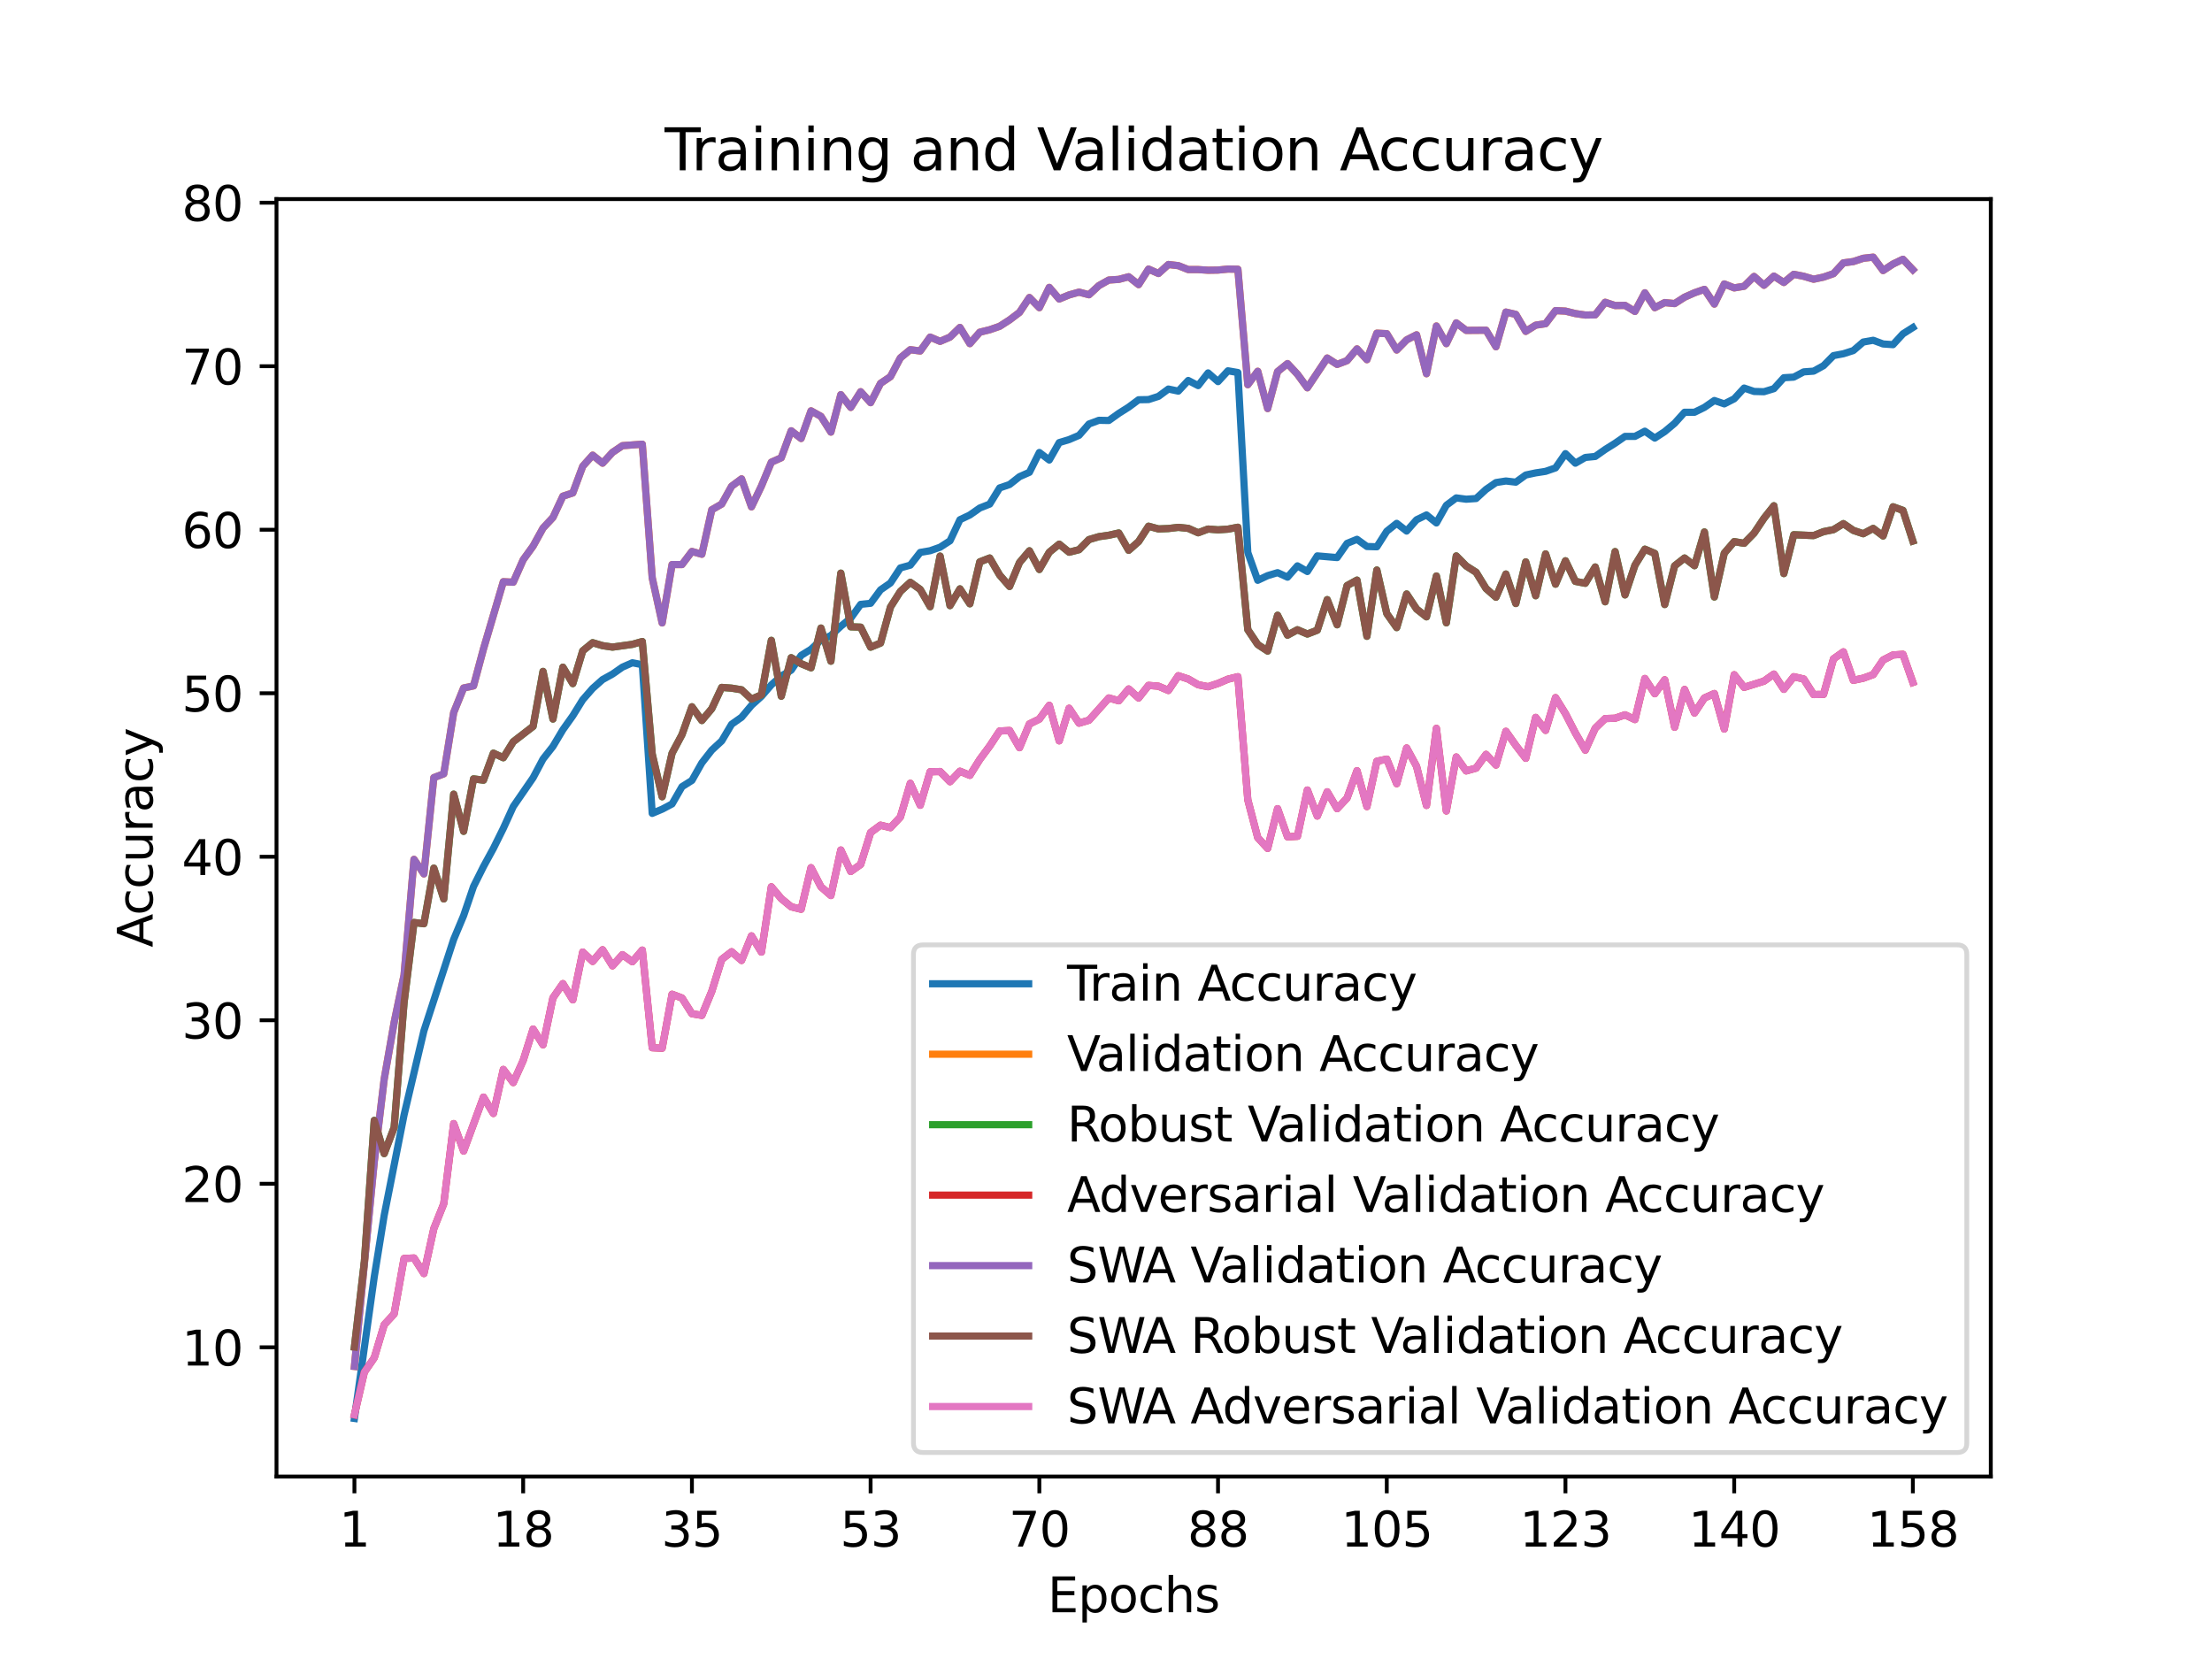 <?xml version="1.0" encoding="utf-8" standalone="no"?>
<!DOCTYPE svg PUBLIC "-//W3C//DTD SVG 1.1//EN"
  "http://www.w3.org/Graphics/SVG/1.1/DTD/svg11.dtd">
<svg xmlns:xlink="http://www.w3.org/1999/xlink" width="460.8pt" height="345.6pt" viewBox="0 0 460.8 345.6" xmlns="http://www.w3.org/2000/svg" version="1.1">
 <defs>
  <style type="text/css">*{stroke-linejoin: round; stroke-linecap: butt}</style>
 </defs>
 <g id="figure_1">
  <g id="patch_1">
   <path d="M 0 345.6 
L 460.8 345.6 
L 460.8 0 
L 0 0 
z
" style="fill: #ffffff"/>
  </g>
  <g id="axes_1">
   <g id="patch_2">
    <path d="M 57.6 307.584 
L 414.72 307.584 
L 414.72 41.472 
L 57.6 41.472 
z
" style="fill: #ffffff"/>
   </g>
   <g id="matplotlib.axis_1">
    <g id="xtick_1">
     <g id="line2d_1">
      <defs>
       <path id="m9741342326" d="M 0 0 
L 0 3.5 
" style="stroke: #000000; stroke-width: 0.8"/>
      </defs>
      <g>
       <use xlink:href="#m9741342326" x="73.833" y="307.584" style="stroke: #000000; stroke-width: 0.8"/>
      </g>
     </g>
     <g id="text_1">
      <!-- 1 -->
      <g transform="translate(70.651 322.182) scale(0.1 -0.1)">
       <defs>
        <path id="DejaVuSans-31" d="M 794 531 
L 1825 531 
L 1825 4091 
L 703 3866 
L 703 4441 
L 1819 4666 
L 2450 4666 
L 2450 531 
L 3481 531 
L 3481 0 
L 794 0 
L 794 531 
z
" transform="scale(0.016)"/>
       </defs>
       <use xlink:href="#DejaVuSans-31"/>
      </g>
     </g>
    </g>
    <g id="xtick_2">
     <g id="line2d_2">
      <g>
       <use xlink:href="#m9741342326" x="108.986" y="307.584" style="stroke: #000000; stroke-width: 0.8"/>
      </g>
     </g>
     <g id="text_2">
      <!-- 18 -->
      <g transform="translate(102.624 322.182) scale(0.1 -0.1)">
       <defs>
        <path id="DejaVuSans-38" d="M 2034 2216 
Q 1584 2216 1326 1975 
Q 1069 1734 1069 1313 
Q 1069 891 1326 650 
Q 1584 409 2034 409 
Q 2484 409 2743 651 
Q 3003 894 3003 1313 
Q 3003 1734 2745 1975 
Q 2488 2216 2034 2216 
z
M 1403 2484 
Q 997 2584 770 2862 
Q 544 3141 544 3541 
Q 544 4100 942 4425 
Q 1341 4750 2034 4750 
Q 2731 4750 3128 4425 
Q 3525 4100 3525 3541 
Q 3525 3141 3298 2862 
Q 3072 2584 2669 2484 
Q 3125 2378 3379 2068 
Q 3634 1759 3634 1313 
Q 3634 634 3220 271 
Q 2806 -91 2034 -91 
Q 1263 -91 848 271 
Q 434 634 434 1313 
Q 434 1759 690 2068 
Q 947 2378 1403 2484 
z
M 1172 3481 
Q 1172 3119 1398 2916 
Q 1625 2713 2034 2713 
Q 2441 2713 2670 2916 
Q 2900 3119 2900 3481 
Q 2900 3844 2670 4047 
Q 2441 4250 2034 4250 
Q 1625 4250 1398 4047 
Q 1172 3844 1172 3481 
z
" transform="scale(0.016)"/>
       </defs>
       <use xlink:href="#DejaVuSans-31"/>
       <use xlink:href="#DejaVuSans-38" x="63.623"/>
      </g>
     </g>
    </g>
    <g id="xtick_3">
     <g id="line2d_3">
      <g>
       <use xlink:href="#m9741342326" x="144.14" y="307.584" style="stroke: #000000; stroke-width: 0.8"/>
      </g>
     </g>
     <g id="text_3">
      <!-- 35 -->
      <g transform="translate(137.778 322.182) scale(0.1 -0.1)">
       <defs>
        <path id="DejaVuSans-33" d="M 2597 2516 
Q 3050 2419 3304 2112 
Q 3559 1806 3559 1356 
Q 3559 666 3084 287 
Q 2609 -91 1734 -91 
Q 1441 -91 1130 -33 
Q 819 25 488 141 
L 488 750 
Q 750 597 1062 519 
Q 1375 441 1716 441 
Q 2309 441 2620 675 
Q 2931 909 2931 1356 
Q 2931 1769 2642 2001 
Q 2353 2234 1838 2234 
L 1294 2234 
L 1294 2753 
L 1863 2753 
Q 2328 2753 2575 2939 
Q 2822 3125 2822 3475 
Q 2822 3834 2567 4026 
Q 2313 4219 1838 4219 
Q 1578 4219 1281 4162 
Q 984 4106 628 3988 
L 628 4550 
Q 988 4650 1302 4700 
Q 1616 4750 1894 4750 
Q 2613 4750 3031 4423 
Q 3450 4097 3450 3541 
Q 3450 3153 3228 2886 
Q 3006 2619 2597 2516 
z
" transform="scale(0.016)"/>
        <path id="DejaVuSans-35" d="M 691 4666 
L 3169 4666 
L 3169 4134 
L 1269 4134 
L 1269 2991 
Q 1406 3038 1543 3061 
Q 1681 3084 1819 3084 
Q 2600 3084 3056 2656 
Q 3513 2228 3513 1497 
Q 3513 744 3044 326 
Q 2575 -91 1722 -91 
Q 1428 -91 1123 -41 
Q 819 9 494 109 
L 494 744 
Q 775 591 1075 516 
Q 1375 441 1709 441 
Q 2250 441 2565 725 
Q 2881 1009 2881 1497 
Q 2881 1984 2565 2268 
Q 2250 2553 1709 2553 
Q 1456 2553 1204 2497 
Q 953 2441 691 2322 
L 691 4666 
z
" transform="scale(0.016)"/>
       </defs>
       <use xlink:href="#DejaVuSans-33"/>
       <use xlink:href="#DejaVuSans-35" x="63.623"/>
      </g>
     </g>
    </g>
    <g id="xtick_4">
     <g id="line2d_4">
      <g>
       <use xlink:href="#m9741342326" x="181.362" y="307.584" style="stroke: #000000; stroke-width: 0.8"/>
      </g>
     </g>
     <g id="text_4">
      <!-- 53 -->
      <g transform="translate(174.999 322.182) scale(0.1 -0.1)">
       <use xlink:href="#DejaVuSans-35"/>
       <use xlink:href="#DejaVuSans-33" x="63.623"/>
      </g>
     </g>
    </g>
    <g id="xtick_5">
     <g id="line2d_5">
      <g>
       <use xlink:href="#m9741342326" x="216.515" y="307.584" style="stroke: #000000; stroke-width: 0.8"/>
      </g>
     </g>
     <g id="text_5">
      <!-- 70 -->
      <g transform="translate(210.153 322.182) scale(0.1 -0.1)">
       <defs>
        <path id="DejaVuSans-37" d="M 525 4666 
L 3525 4666 
L 3525 4397 
L 1831 0 
L 1172 0 
L 2766 4134 
L 525 4134 
L 525 4666 
z
" transform="scale(0.016)"/>
        <path id="DejaVuSans-30" d="M 2034 4250 
Q 1547 4250 1301 3770 
Q 1056 3291 1056 2328 
Q 1056 1369 1301 889 
Q 1547 409 2034 409 
Q 2525 409 2770 889 
Q 3016 1369 3016 2328 
Q 3016 3291 2770 3770 
Q 2525 4250 2034 4250 
z
M 2034 4750 
Q 2819 4750 3233 4129 
Q 3647 3509 3647 2328 
Q 3647 1150 3233 529 
Q 2819 -91 2034 -91 
Q 1250 -91 836 529 
Q 422 1150 422 2328 
Q 422 3509 836 4129 
Q 1250 4750 2034 4750 
z
" transform="scale(0.016)"/>
       </defs>
       <use xlink:href="#DejaVuSans-37"/>
       <use xlink:href="#DejaVuSans-30" x="63.623"/>
      </g>
     </g>
    </g>
    <g id="xtick_6">
     <g id="line2d_6">
      <g>
       <use xlink:href="#m9741342326" x="253.737" y="307.584" style="stroke: #000000; stroke-width: 0.8"/>
      </g>
     </g>
     <g id="text_6">
      <!-- 88 -->
      <g transform="translate(247.374 322.182) scale(0.1 -0.1)">
       <use xlink:href="#DejaVuSans-38"/>
       <use xlink:href="#DejaVuSans-38" x="63.623"/>
      </g>
     </g>
    </g>
    <g id="xtick_7">
     <g id="line2d_7">
      <g>
       <use xlink:href="#m9741342326" x="288.891" y="307.584" style="stroke: #000000; stroke-width: 0.8"/>
      </g>
     </g>
     <g id="text_7">
      <!-- 105 -->
      <g transform="translate(279.347 322.182) scale(0.1 -0.1)">
       <use xlink:href="#DejaVuSans-31"/>
       <use xlink:href="#DejaVuSans-30" x="63.623"/>
       <use xlink:href="#DejaVuSans-35" x="127.246"/>
      </g>
     </g>
    </g>
    <g id="xtick_8">
     <g id="line2d_8">
      <g>
       <use xlink:href="#m9741342326" x="326.112" y="307.584" style="stroke: #000000; stroke-width: 0.8"/>
      </g>
     </g>
     <g id="text_8">
      <!-- 123 -->
      <g transform="translate(316.568 322.182) scale(0.1 -0.1)">
       <defs>
        <path id="DejaVuSans-32" d="M 1228 531 
L 3431 531 
L 3431 0 
L 469 0 
L 469 531 
Q 828 903 1448 1529 
Q 2069 2156 2228 2338 
Q 2531 2678 2651 2914 
Q 2772 3150 2772 3378 
Q 2772 3750 2511 3984 
Q 2250 4219 1831 4219 
Q 1534 4219 1204 4116 
Q 875 4013 500 3803 
L 500 4441 
Q 881 4594 1212 4672 
Q 1544 4750 1819 4750 
Q 2544 4750 2975 4387 
Q 3406 4025 3406 3419 
Q 3406 3131 3298 2873 
Q 3191 2616 2906 2266 
Q 2828 2175 2409 1742 
Q 1991 1309 1228 531 
z
" transform="scale(0.016)"/>
       </defs>
       <use xlink:href="#DejaVuSans-31"/>
       <use xlink:href="#DejaVuSans-32" x="63.623"/>
       <use xlink:href="#DejaVuSans-33" x="127.246"/>
      </g>
     </g>
    </g>
    <g id="xtick_9">
     <g id="line2d_9">
      <g>
       <use xlink:href="#m9741342326" x="361.266" y="307.584" style="stroke: #000000; stroke-width: 0.8"/>
      </g>
     </g>
     <g id="text_9">
      <!-- 140 -->
      <g transform="translate(351.722 322.182) scale(0.1 -0.1)">
       <defs>
        <path id="DejaVuSans-34" d="M 2419 4116 
L 825 1625 
L 2419 1625 
L 2419 4116 
z
M 2253 4666 
L 3047 4666 
L 3047 1625 
L 3713 1625 
L 3713 1100 
L 3047 1100 
L 3047 0 
L 2419 0 
L 2419 1100 
L 313 1100 
L 313 1709 
L 2253 4666 
z
" transform="scale(0.016)"/>
       </defs>
       <use xlink:href="#DejaVuSans-31"/>
       <use xlink:href="#DejaVuSans-34" x="63.623"/>
       <use xlink:href="#DejaVuSans-30" x="127.246"/>
      </g>
     </g>
    </g>
    <g id="xtick_10">
     <g id="line2d_10">
      <g>
       <use xlink:href="#m9741342326" x="398.487" y="307.584" style="stroke: #000000; stroke-width: 0.8"/>
      </g>
     </g>
     <g id="text_10">
      <!-- 158 -->
      <g transform="translate(388.944 322.182) scale(0.1 -0.1)">
       <use xlink:href="#DejaVuSans-31"/>
       <use xlink:href="#DejaVuSans-35" x="63.623"/>
       <use xlink:href="#DejaVuSans-38" x="127.246"/>
      </g>
     </g>
    </g>
    <g id="text_11">
     <!-- Epochs -->
     <g transform="translate(218.244 335.861) scale(0.1 -0.1)">
      <defs>
       <path id="DejaVuSans-45" d="M 628 4666 
L 3578 4666 
L 3578 4134 
L 1259 4134 
L 1259 2753 
L 3481 2753 
L 3481 2222 
L 1259 2222 
L 1259 531 
L 3634 531 
L 3634 0 
L 628 0 
L 628 4666 
z
" transform="scale(0.016)"/>
       <path id="DejaVuSans-70" d="M 1159 525 
L 1159 -1331 
L 581 -1331 
L 581 3500 
L 1159 3500 
L 1159 2969 
Q 1341 3281 1617 3432 
Q 1894 3584 2278 3584 
Q 2916 3584 3314 3078 
Q 3713 2572 3713 1747 
Q 3713 922 3314 415 
Q 2916 -91 2278 -91 
Q 1894 -91 1617 61 
Q 1341 213 1159 525 
z
M 3116 1747 
Q 3116 2381 2855 2742 
Q 2594 3103 2138 3103 
Q 1681 3103 1420 2742 
Q 1159 2381 1159 1747 
Q 1159 1113 1420 752 
Q 1681 391 2138 391 
Q 2594 391 2855 752 
Q 3116 1113 3116 1747 
z
" transform="scale(0.016)"/>
       <path id="DejaVuSans-6f" d="M 1959 3097 
Q 1497 3097 1228 2736 
Q 959 2375 959 1747 
Q 959 1119 1226 758 
Q 1494 397 1959 397 
Q 2419 397 2687 759 
Q 2956 1122 2956 1747 
Q 2956 2369 2687 2733 
Q 2419 3097 1959 3097 
z
M 1959 3584 
Q 2709 3584 3137 3096 
Q 3566 2609 3566 1747 
Q 3566 888 3137 398 
Q 2709 -91 1959 -91 
Q 1206 -91 779 398 
Q 353 888 353 1747 
Q 353 2609 779 3096 
Q 1206 3584 1959 3584 
z
" transform="scale(0.016)"/>
       <path id="DejaVuSans-63" d="M 3122 3366 
L 3122 2828 
Q 2878 2963 2633 3030 
Q 2388 3097 2138 3097 
Q 1578 3097 1268 2742 
Q 959 2388 959 1747 
Q 959 1106 1268 751 
Q 1578 397 2138 397 
Q 2388 397 2633 464 
Q 2878 531 3122 666 
L 3122 134 
Q 2881 22 2623 -34 
Q 2366 -91 2075 -91 
Q 1284 -91 818 406 
Q 353 903 353 1747 
Q 353 2603 823 3093 
Q 1294 3584 2113 3584 
Q 2378 3584 2631 3529 
Q 2884 3475 3122 3366 
z
" transform="scale(0.016)"/>
       <path id="DejaVuSans-68" d="M 3513 2113 
L 3513 0 
L 2938 0 
L 2938 2094 
Q 2938 2591 2744 2837 
Q 2550 3084 2163 3084 
Q 1697 3084 1428 2787 
Q 1159 2491 1159 1978 
L 1159 0 
L 581 0 
L 581 4863 
L 1159 4863 
L 1159 2956 
Q 1366 3272 1645 3428 
Q 1925 3584 2291 3584 
Q 2894 3584 3203 3211 
Q 3513 2838 3513 2113 
z
" transform="scale(0.016)"/>
       <path id="DejaVuSans-73" d="M 2834 3397 
L 2834 2853 
Q 2591 2978 2328 3040 
Q 2066 3103 1784 3103 
Q 1356 3103 1142 2972 
Q 928 2841 928 2578 
Q 928 2378 1081 2264 
Q 1234 2150 1697 2047 
L 1894 2003 
Q 2506 1872 2764 1633 
Q 3022 1394 3022 966 
Q 3022 478 2636 193 
Q 2250 -91 1575 -91 
Q 1294 -91 989 -36 
Q 684 19 347 128 
L 347 722 
Q 666 556 975 473 
Q 1284 391 1588 391 
Q 1994 391 2212 530 
Q 2431 669 2431 922 
Q 2431 1156 2273 1281 
Q 2116 1406 1581 1522 
L 1381 1569 
Q 847 1681 609 1914 
Q 372 2147 372 2553 
Q 372 3047 722 3315 
Q 1072 3584 1716 3584 
Q 2034 3584 2315 3537 
Q 2597 3491 2834 3397 
z
" transform="scale(0.016)"/>
      </defs>
      <use xlink:href="#DejaVuSans-45"/>
      <use xlink:href="#DejaVuSans-70" x="63.184"/>
      <use xlink:href="#DejaVuSans-6f" x="126.66"/>
      <use xlink:href="#DejaVuSans-63" x="187.842"/>
      <use xlink:href="#DejaVuSans-68" x="242.822"/>
      <use xlink:href="#DejaVuSans-73" x="306.201"/>
     </g>
    </g>
   </g>
   <g id="matplotlib.axis_2">
    <g id="ytick_1">
     <g id="line2d_11">
      <defs>
       <path id="mfd4d938110" d="M 0 0 
L -3.5 0 
" style="stroke: #000000; stroke-width: 0.8"/>
      </defs>
      <g>
       <use xlink:href="#mfd4d938110" x="57.6" y="280.664" style="stroke: #000000; stroke-width: 0.8"/>
      </g>
     </g>
     <g id="text_12">
      <!-- 10 -->
      <g transform="translate(37.875 284.463) scale(0.1 -0.1)">
       <use xlink:href="#DejaVuSans-31"/>
       <use xlink:href="#DejaVuSans-30" x="63.623"/>
      </g>
     </g>
    </g>
    <g id="ytick_2">
     <g id="line2d_12">
      <g>
       <use xlink:href="#mfd4d938110" x="57.6" y="246.601" style="stroke: #000000; stroke-width: 0.8"/>
      </g>
     </g>
     <g id="text_13">
      <!-- 20 -->
      <g transform="translate(37.875 250.4) scale(0.1 -0.1)">
       <use xlink:href="#DejaVuSans-32"/>
       <use xlink:href="#DejaVuSans-30" x="63.623"/>
      </g>
     </g>
    </g>
    <g id="ytick_3">
     <g id="line2d_13">
      <g>
       <use xlink:href="#mfd4d938110" x="57.6" y="212.539" style="stroke: #000000; stroke-width: 0.8"/>
      </g>
     </g>
     <g id="text_14">
      <!-- 30 -->
      <g transform="translate(37.875 216.338) scale(0.1 -0.1)">
       <use xlink:href="#DejaVuSans-33"/>
       <use xlink:href="#DejaVuSans-30" x="63.623"/>
      </g>
     </g>
    </g>
    <g id="ytick_4">
     <g id="line2d_14">
      <g>
       <use xlink:href="#mfd4d938110" x="57.6" y="178.476" style="stroke: #000000; stroke-width: 0.8"/>
      </g>
     </g>
     <g id="text_15">
      <!-- 40 -->
      <g transform="translate(37.875 182.275) scale(0.1 -0.1)">
       <use xlink:href="#DejaVuSans-34"/>
       <use xlink:href="#DejaVuSans-30" x="63.623"/>
      </g>
     </g>
    </g>
    <g id="ytick_5">
     <g id="line2d_15">
      <g>
       <use xlink:href="#mfd4d938110" x="57.6" y="144.413" style="stroke: #000000; stroke-width: 0.8"/>
      </g>
     </g>
     <g id="text_16">
      <!-- 50 -->
      <g transform="translate(37.875 148.212) scale(0.1 -0.1)">
       <use xlink:href="#DejaVuSans-35"/>
       <use xlink:href="#DejaVuSans-30" x="63.623"/>
      </g>
     </g>
    </g>
    <g id="ytick_6">
     <g id="line2d_16">
      <g>
       <use xlink:href="#mfd4d938110" x="57.6" y="110.35" style="stroke: #000000; stroke-width: 0.8"/>
      </g>
     </g>
     <g id="text_17">
      <!-- 60 -->
      <g transform="translate(37.875 114.15) scale(0.1 -0.1)">
       <defs>
        <path id="DejaVuSans-36" d="M 2113 2584 
Q 1688 2584 1439 2293 
Q 1191 2003 1191 1497 
Q 1191 994 1439 701 
Q 1688 409 2113 409 
Q 2538 409 2786 701 
Q 3034 994 3034 1497 
Q 3034 2003 2786 2293 
Q 2538 2584 2113 2584 
z
M 3366 4563 
L 3366 3988 
Q 3128 4100 2886 4159 
Q 2644 4219 2406 4219 
Q 1781 4219 1451 3797 
Q 1122 3375 1075 2522 
Q 1259 2794 1537 2939 
Q 1816 3084 2150 3084 
Q 2853 3084 3261 2657 
Q 3669 2231 3669 1497 
Q 3669 778 3244 343 
Q 2819 -91 2113 -91 
Q 1303 -91 875 529 
Q 447 1150 447 2328 
Q 447 3434 972 4092 
Q 1497 4750 2381 4750 
Q 2619 4750 2861 4703 
Q 3103 4656 3366 4563 
z
" transform="scale(0.016)"/>
       </defs>
       <use xlink:href="#DejaVuSans-36"/>
       <use xlink:href="#DejaVuSans-30" x="63.623"/>
      </g>
     </g>
    </g>
    <g id="ytick_7">
     <g id="line2d_17">
      <g>
       <use xlink:href="#mfd4d938110" x="57.6" y="76.288" style="stroke: #000000; stroke-width: 0.8"/>
      </g>
     </g>
     <g id="text_18">
      <!-- 70 -->
      <g transform="translate(37.875 80.087) scale(0.1 -0.1)">
       <use xlink:href="#DejaVuSans-37"/>
       <use xlink:href="#DejaVuSans-30" x="63.623"/>
      </g>
     </g>
    </g>
    <g id="ytick_8">
     <g id="line2d_18">
      <g>
       <use xlink:href="#mfd4d938110" x="57.6" y="42.225" style="stroke: #000000; stroke-width: 0.8"/>
      </g>
     </g>
     <g id="text_19">
      <!-- 80 -->
      <g transform="translate(37.875 46.024) scale(0.1 -0.1)">
       <use xlink:href="#DejaVuSans-38"/>
       <use xlink:href="#DejaVuSans-30" x="63.623"/>
      </g>
     </g>
    </g>
    <g id="text_20">
     <!-- Accuracy -->
     <g transform="translate(31.795 197.356) rotate(-90) scale(0.1 -0.1)">
      <defs>
       <path id="DejaVuSans-41" d="M 2188 4044 
L 1331 1722 
L 3047 1722 
L 2188 4044 
z
M 1831 4666 
L 2547 4666 
L 4325 0 
L 3669 0 
L 3244 1197 
L 1141 1197 
L 716 0 
L 50 0 
L 1831 4666 
z
" transform="scale(0.016)"/>
       <path id="DejaVuSans-75" d="M 544 1381 
L 544 3500 
L 1119 3500 
L 1119 1403 
Q 1119 906 1312 657 
Q 1506 409 1894 409 
Q 2359 409 2629 706 
Q 2900 1003 2900 1516 
L 2900 3500 
L 3475 3500 
L 3475 0 
L 2900 0 
L 2900 538 
Q 2691 219 2414 64 
Q 2138 -91 1772 -91 
Q 1169 -91 856 284 
Q 544 659 544 1381 
z
M 1991 3584 
L 1991 3584 
z
" transform="scale(0.016)"/>
       <path id="DejaVuSans-72" d="M 2631 2963 
Q 2534 3019 2420 3045 
Q 2306 3072 2169 3072 
Q 1681 3072 1420 2755 
Q 1159 2438 1159 1844 
L 1159 0 
L 581 0 
L 581 3500 
L 1159 3500 
L 1159 2956 
Q 1341 3275 1631 3429 
Q 1922 3584 2338 3584 
Q 2397 3584 2469 3576 
Q 2541 3569 2628 3553 
L 2631 2963 
z
" transform="scale(0.016)"/>
       <path id="DejaVuSans-61" d="M 2194 1759 
Q 1497 1759 1228 1600 
Q 959 1441 959 1056 
Q 959 750 1161 570 
Q 1363 391 1709 391 
Q 2188 391 2477 730 
Q 2766 1069 2766 1631 
L 2766 1759 
L 2194 1759 
z
M 3341 1997 
L 3341 0 
L 2766 0 
L 2766 531 
Q 2569 213 2275 61 
Q 1981 -91 1556 -91 
Q 1019 -91 701 211 
Q 384 513 384 1019 
Q 384 1609 779 1909 
Q 1175 2209 1959 2209 
L 2766 2209 
L 2766 2266 
Q 2766 2663 2505 2880 
Q 2244 3097 1772 3097 
Q 1472 3097 1187 3025 
Q 903 2953 641 2809 
L 641 3341 
Q 956 3463 1253 3523 
Q 1550 3584 1831 3584 
Q 2591 3584 2966 3190 
Q 3341 2797 3341 1997 
z
" transform="scale(0.016)"/>
       <path id="DejaVuSans-79" d="M 2059 -325 
Q 1816 -950 1584 -1140 
Q 1353 -1331 966 -1331 
L 506 -1331 
L 506 -850 
L 844 -850 
Q 1081 -850 1212 -737 
Q 1344 -625 1503 -206 
L 1606 56 
L 191 3500 
L 800 3500 
L 1894 763 
L 2988 3500 
L 3597 3500 
L 2059 -325 
z
" transform="scale(0.016)"/>
      </defs>
      <use xlink:href="#DejaVuSans-41"/>
      <use xlink:href="#DejaVuSans-63" x="66.658"/>
      <use xlink:href="#DejaVuSans-63" x="121.639"/>
      <use xlink:href="#DejaVuSans-75" x="176.619"/>
      <use xlink:href="#DejaVuSans-72" x="239.998"/>
      <use xlink:href="#DejaVuSans-61" x="281.111"/>
      <use xlink:href="#DejaVuSans-63" x="342.391"/>
      <use xlink:href="#DejaVuSans-79" x="397.371"/>
     </g>
    </g>
   </g>
   <g id="line2d_19">
    <path d="M 73.833 295.488 
L 77.968 265.969 
L 80.036 253.169 
L 84.172 232.268 
L 88.308 214.739 
L 94.511 195.684 
L 96.579 190.745 
L 98.647 184.662 
L 100.715 180.526 
L 102.783 176.739 
L 104.851 172.563 
L 106.919 168.019 
L 111.054 162.017 
L 113.122 158.12 
L 115.19 155.49 
L 117.258 152.016 
L 119.326 149.107 
L 121.394 145.769 
L 123.461 143.405 
L 125.529 141.566 
L 127.597 140.421 
L 129.665 138.977 
L 131.733 138.064 
L 133.801 138.473 
L 135.869 169.442 
L 137.936 168.57 
L 140.004 167.48 
L 142.072 163.883 
L 144.14 162.582 
L 146.208 158.917 
L 148.276 156.26 
L 150.344 154.353 
L 152.412 150.871 
L 154.479 149.42 
L 156.547 146.941 
L 158.615 145.067 
L 160.683 142.669 
L 162.751 140.837 
L 164.819 139.61 
L 166.887 136.531 
L 168.954 135.257 
L 171.022 133.336 
L 173.09 132.389 
L 175.158 130.454 
L 177.226 128.772 
L 179.294 125.897 
L 181.362 125.679 
L 183.429 122.879 
L 185.497 121.448 
L 187.565 118.308 
L 189.633 117.735 
L 191.701 115.078 
L 193.769 114.724 
L 195.837 113.995 
L 197.905 112.66 
L 199.972 108.266 
L 202.04 107.278 
L 204.108 105.827 
L 206.176 105.009 
L 208.244 101.644 
L 210.312 100.936 
L 212.38 99.301 
L 214.447 98.388 
L 216.515 94.259 
L 218.583 95.833 
L 220.651 92.202 
L 222.719 91.575 
L 224.787 90.69 
L 226.855 88.326 
L 228.922 87.556 
L 230.99 87.597 
L 233.058 86.118 
L 235.126 84.81 
L 237.194 83.277 
L 239.262 83.237 
L 241.33 82.569 
L 243.398 81.043 
L 245.465 81.479 
L 247.533 79.258 
L 249.601 80.328 
L 251.669 77.684 
L 253.737 79.497 
L 255.805 77.242 
L 257.873 77.603 
L 259.94 115.099 
L 262.008 120.889 
L 264.076 119.915 
L 266.144 119.295 
L 268.212 120.235 
L 270.28 117.878 
L 272.348 119.057 
L 274.415 115.801 
L 278.551 116.155 
L 280.619 113.198 
L 282.687 112.347 
L 284.755 113.845 
L 286.823 113.907 
L 288.891 110.664 
L 290.958 109.022 
L 293.026 110.63 
L 295.094 108.279 
L 297.162 107.271 
L 299.23 108.94 
L 301.298 105.262 
L 303.366 103.722 
L 305.433 103.994 
L 307.501 103.851 
L 309.569 101.951 
L 311.637 100.527 
L 313.705 100.2 
L 315.773 100.445 
L 317.841 98.953 
L 319.908 98.51 
L 321.976 98.19 
L 324.044 97.475 
L 326.112 94.498 
L 328.18 96.494 
L 330.248 95.295 
L 332.316 95.09 
L 334.384 93.633 
L 336.451 92.338 
L 338.519 90.908 
L 340.587 90.908 
L 342.655 89.824 
L 344.723 91.262 
L 346.791 89.913 
L 348.859 88.176 
L 350.926 85.88 
L 352.994 85.88 
L 355.062 84.865 
L 357.13 83.434 
L 359.198 84.136 
L 361.266 83.08 
L 363.334 80.839 
L 365.401 81.547 
L 367.469 81.602 
L 369.537 80.968 
L 371.605 78.686 
L 373.673 78.563 
L 375.741 77.466 
L 377.809 77.317 
L 379.877 76.179 
L 381.944 74.081 
L 384.012 73.692 
L 386.08 73.031 
L 388.148 71.253 
L 390.216 70.885 
L 392.284 71.655 
L 394.352 71.798 
L 396.419 69.543 
L 398.487 68.229 
L 398.487 68.229 
" clip-path="url(#pa852641080)" style="fill: none; stroke: #1f77b4; stroke-width: 1.5; stroke-linecap: square"/>
   </g>
   <g id="line2d_20">
    <path d="M 73.833 284.649 
L 77.968 241.969 
L 80.036 224.801 
L 82.104 213.015 
L 84.172 203.137 
L 86.24 179.021 
L 88.308 182.052 
L 90.376 161.99 
L 92.443 161.206 
L 94.511 148.433 
L 96.579 143.323 
L 98.647 142.88 
L 100.715 135.182 
L 104.851 121.182 
L 106.919 121.285 
L 108.986 116.618 
L 111.054 113.757 
L 113.122 110.01 
L 115.19 107.796 
L 117.258 103.368 
L 119.326 102.686 
L 121.394 97.134 
L 123.461 94.818 
L 125.529 96.487 
L 127.597 94.239 
L 129.665 92.842 
L 133.801 92.536 
L 135.869 120.365 
L 137.936 129.766 
L 140.004 117.606 
L 142.072 117.606 
L 144.14 114.881 
L 146.208 115.46 
L 148.276 106.195 
L 150.344 105.003 
L 152.412 101.29 
L 154.479 99.757 
L 156.547 105.582 
L 158.615 101.256 
L 160.683 96.283 
L 162.751 95.363 
L 164.819 89.743 
L 166.887 91.344 
L 168.954 85.587 
L 171.022 86.745 
L 173.09 90.015 
L 175.158 82.215 
L 177.226 84.872 
L 179.294 81.602 
L 181.362 83.884 
L 183.429 79.864 
L 185.497 78.468 
L 187.565 74.551 
L 189.633 72.847 
L 191.701 73.12 
L 193.769 70.225 
L 195.837 71.11 
L 197.905 70.225 
L 199.972 68.215 
L 202.04 71.587 
L 204.108 69.203 
L 206.176 68.692 
L 208.244 67.977 
L 210.312 66.648 
L 212.38 65.081 
L 214.447 61.981 
L 216.515 64.093 
L 218.583 59.87 
L 220.651 62.288 
L 222.719 61.436 
L 224.787 60.857 
L 226.855 61.402 
L 228.922 59.495 
L 230.99 58.337 
L 233.058 58.201 
L 235.126 57.656 
L 237.194 59.291 
L 239.262 56.055 
L 241.33 56.974 
L 243.398 55.101 
L 245.465 55.339 
L 247.533 56.157 
L 249.601 56.157 
L 251.669 56.293 
L 253.737 56.259 
L 255.805 56.055 
L 257.873 56.089 
L 259.94 80.137 
L 262.008 77.344 
L 264.076 85.11 
L 266.144 77.412 
L 268.212 75.743 
L 270.28 77.957 
L 272.348 80.784 
L 276.483 74.585 
L 278.551 75.913 
L 280.619 75.13 
L 282.687 72.677 
L 284.755 74.925 
L 286.823 69.407 
L 288.891 69.509 
L 290.958 72.916 
L 293.026 70.804 
L 295.094 69.748 
L 297.162 77.855 
L 299.23 67.908 
L 301.298 71.587 
L 303.366 67.261 
L 305.433 68.828 
L 309.569 68.794 
L 311.637 72.234 
L 313.705 65.013 
L 315.773 65.49 
L 317.841 69.032 
L 319.908 67.738 
L 321.976 67.432 
L 324.044 64.706 
L 326.112 64.809 
L 328.18 65.32 
L 330.248 65.626 
L 332.316 65.592 
L 334.384 62.969 
L 336.451 63.651 
L 338.519 63.616 
L 340.587 64.877 
L 342.655 60.994 
L 344.723 64.093 
L 346.791 63.037 
L 348.859 63.242 
L 350.926 61.913 
L 352.994 60.994 
L 355.062 60.278 
L 357.13 63.344 
L 359.198 59.154 
L 361.266 59.972 
L 363.334 59.631 
L 365.401 57.587 
L 367.469 59.427 
L 369.537 57.519 
L 371.605 58.848 
L 373.673 57.145 
L 375.741 57.553 
L 377.809 58.166 
L 379.877 57.724 
L 381.944 57.008 
L 384.012 54.76 
L 386.08 54.488 
L 388.148 53.806 
L 390.216 53.568 
L 392.284 56.361 
L 394.352 54.999 
L 396.419 54.011 
L 398.487 56.191 
L 398.487 56.191 
" clip-path="url(#pa852641080)" style="fill: none; stroke: #ff7f0e; stroke-width: 1.5; stroke-linecap: square"/>
   </g>
   <g id="line2d_21">
    <path d="M 73.833 280.617 
L 75.901 262.869 
L 77.968 233.399 
L 80.036 240.317 
L 82.104 234.879 
L 84.172 208.862 
L 86.24 192.171 
L 88.308 192.43 
L 90.376 180.849 
L 92.443 187.262 
L 94.511 165.438 
L 96.579 173.178 
L 98.647 162.255 
L 100.715 162.525 
L 102.783 156.899 
L 104.851 157.85 
L 106.919 154.514 
L 111.054 151.32 
L 113.122 139.868 
L 115.19 149.793 
L 117.258 138.987 
L 119.326 142.405 
L 121.394 135.58 
L 123.461 133.889 
L 125.529 134.5 
L 127.597 134.805 
L 131.733 134.23 
L 133.801 133.642 
L 135.869 157.099 
L 137.936 165.978 
L 140.004 156.911 
L 142.072 153.035 
L 144.14 147.232 
L 146.208 150.098 
L 148.276 147.632 
L 150.344 143.203 
L 152.412 143.356 
L 154.479 143.697 
L 156.547 145.646 
L 158.615 144.754 
L 160.683 133.396 
L 162.751 145.036 
L 164.819 137.013 
L 166.887 138.258 
L 168.954 139.116 
L 171.022 130.835 
L 173.09 137.742 
L 175.158 119.395 
L 177.226 130.577 
L 179.294 130.647 
L 181.362 134.817 
L 183.429 133.971 
L 185.497 126.466 
L 187.565 123.2 
L 189.633 121.309 
L 191.701 122.789 
L 193.769 126.383 
L 195.837 115.848 
L 197.905 126.16 
L 199.972 122.672 
L 202.04 125.784 
L 204.108 117.046 
L 206.176 116.247 
L 208.244 119.794 
L 210.312 122.167 
L 212.38 117.187 
L 214.447 114.743 
L 216.515 118.631 
L 218.583 115.037 
L 220.651 113.357 
L 222.719 115.037 
L 224.787 114.508 
L 226.855 112.406 
L 228.922 111.795 
L 230.99 111.502 
L 233.058 111.032 
L 235.126 114.638 
L 237.194 112.817 
L 239.262 109.622 
L 241.33 110.186 
L 243.398 110.104 
L 245.465 109.857 
L 247.533 110.069 
L 249.601 110.985 
L 251.669 110.21 
L 253.737 110.374 
L 255.805 110.233 
L 257.873 109.834 
L 259.94 131.176 
L 262.008 134.265 
L 264.076 135.627 
L 266.144 128.169 
L 268.212 132.315 
L 270.28 131.187 
L 272.348 132.08 
L 274.415 131.281 
L 276.483 124.915 
L 278.551 130.154 
L 280.619 121.991 
L 282.687 120.851 
L 284.755 132.55 
L 286.823 118.749 
L 288.891 127.816 
L 290.958 130.741 
L 293.026 123.741 
L 295.094 126.865 
L 297.162 128.498 
L 299.23 119.994 
L 301.298 129.743 
L 303.366 115.812 
L 305.433 117.903 
L 307.501 119.219 
L 309.569 122.601 
L 311.637 124.41 
L 313.705 119.583 
L 315.773 125.726 
L 317.841 117.057 
L 319.908 124.105 
L 321.976 115.389 
L 324.044 121.697 
L 326.112 116.822 
L 328.18 121.11 
L 330.248 121.509 
L 332.316 118.114 
L 334.384 125.362 
L 336.451 114.908 
L 338.519 123.929 
L 340.587 117.75 
L 342.655 114.403 
L 344.723 115.284 
L 346.791 125.937 
L 348.859 117.868 
L 350.926 116.247 
L 352.994 117.844 
L 355.062 110.82 
L 357.13 124.363 
L 359.198 115.237 
L 361.266 112.829 
L 363.334 113.181 
L 365.401 111.067 
L 367.469 107.966 
L 369.537 105.359 
L 371.605 119.489 
L 373.673 111.396 
L 377.809 111.572 
L 379.877 110.75 
L 381.944 110.339 
L 384.012 109.082 
L 386.08 110.491 
L 388.148 111.184 
L 390.216 110.08 
L 392.284 111.654 
L 394.352 105.57 
L 396.419 106.322 
L 398.487 112.711 
L 398.487 112.711 
" clip-path="url(#pa852641080)" style="fill: none; stroke: #2ca02c; stroke-width: 1.5; stroke-linecap: square"/>
   </g>
   <g id="line2d_22">
    <path d="M 73.833 294.732 
L 75.901 285.841 
L 77.968 282.844 
L 80.036 275.963 
L 82.104 273.715 
L 84.172 262.168 
L 86.24 262.066 
L 88.308 265.302 
L 90.376 255.934 
L 92.443 250.757 
L 94.511 234.066 
L 96.579 239.789 
L 100.715 228.548 
L 102.783 231.954 
L 104.851 222.791 
L 106.919 225.516 
L 108.986 220.918 
L 111.054 214.378 
L 113.122 217.648 
L 115.19 207.872 
L 117.258 204.909 
L 119.326 208.281 
L 121.394 198.334 
L 123.461 200.276 
L 125.529 197.858 
L 127.597 201.196 
L 129.665 198.879 
L 131.733 200.344 
L 133.801 197.926 
L 135.869 218.261 
L 137.936 218.363 
L 140.004 207.123 
L 142.072 207.906 
L 144.14 211.176 
L 146.208 211.517 
L 148.276 206.509 
L 150.344 199.867 
L 152.412 198.266 
L 154.479 200.072 
L 156.547 194.962 
L 158.615 198.334 
L 160.683 184.743 
L 162.751 187.196 
L 164.819 188.899 
L 166.887 189.41 
L 168.954 180.758 
L 171.022 184.743 
L 173.09 186.549 
L 175.158 177.079 
L 177.226 181.542 
L 179.294 180.077 
L 181.362 173.435 
L 183.429 171.902 
L 185.497 172.413 
L 187.565 170.199 
L 189.633 163.182 
L 191.701 167.746 
L 193.769 160.763 
L 195.837 160.729 
L 197.905 162.841 
L 199.972 160.661 
L 202.04 161.513 
L 204.108 158.209 
L 206.176 155.415 
L 208.244 152.282 
L 210.312 152.179 
L 212.38 155.756 
L 214.447 150.817 
L 216.515 149.795 
L 218.583 146.934 
L 220.651 154.325 
L 222.719 147.547 
L 224.787 150.647 
L 226.855 150.034 
L 230.99 145.401 
L 233.058 145.98 
L 235.126 143.528 
L 237.194 145.401 
L 239.262 142.778 
L 241.33 142.948 
L 243.398 143.834 
L 245.465 140.768 
L 247.533 141.45 
L 249.601 142.642 
L 251.669 143.051 
L 253.737 142.369 
L 255.805 141.484 
L 257.873 140.973 
L 259.94 166.622 
L 262.008 174.491 
L 264.076 176.739 
L 266.144 168.461 
L 268.212 174.32 
L 270.28 174.218 
L 272.348 164.578 
L 274.415 169.994 
L 276.483 164.953 
L 278.551 168.461 
L 280.619 166.247 
L 282.687 160.559 
L 284.755 168.019 
L 286.823 158.583 
L 288.891 158.14 
L 290.958 163.25 
L 293.026 155.824 
L 295.094 159.639 
L 297.162 167.78 
L 299.23 151.737 
L 301.298 168.938 
L 303.366 157.698 
L 305.433 160.593 
L 307.501 160.014 
L 309.569 157.153 
L 311.637 159.367 
L 313.705 152.35 
L 315.773 155.279 
L 317.841 157.97 
L 319.908 149.454 
L 321.976 152.145 
L 324.044 145.333 
L 326.112 148.671 
L 328.18 152.69 
L 330.248 156.267 
L 332.316 151.703 
L 334.384 149.693 
L 336.451 149.625 
L 338.519 148.909 
L 340.587 149.897 
L 342.655 141.348 
L 344.723 144.515 
L 346.791 141.62 
L 348.859 151.498 
L 350.926 143.63 
L 352.994 148.535 
L 355.062 145.401 
L 357.13 144.481 
L 359.198 151.873 
L 361.266 140.564 
L 363.334 143.187 
L 367.469 141.893 
L 369.537 140.428 
L 371.605 143.596 
L 373.673 140.973 
L 375.741 141.45 
L 377.809 144.686 
L 379.877 144.652 
L 381.944 137.26 
L 384.012 135.795 
L 386.08 141.722 
L 388.148 141.279 
L 390.216 140.53 
L 392.284 137.498 
L 394.352 136.443 
L 396.419 136.306 
L 398.487 142.165 
L 398.487 142.165 
" clip-path="url(#pa852641080)" style="fill: none; stroke: #d62728; stroke-width: 1.5; stroke-linecap: square"/>
   </g>
   <g id="line2d_23">
    <path d="M 73.833 284.649 
L 77.968 241.969 
L 80.036 224.801 
L 82.104 213.015 
L 84.172 203.137 
L 86.24 179.021 
L 88.308 182.052 
L 90.376 161.99 
L 92.443 161.206 
L 94.511 148.433 
L 96.579 143.323 
L 98.647 142.88 
L 100.715 135.182 
L 104.851 121.182 
L 106.919 121.285 
L 108.986 116.618 
L 111.054 113.757 
L 113.122 110.01 
L 115.19 107.796 
L 117.258 103.368 
L 119.326 102.686 
L 121.394 97.134 
L 123.461 94.818 
L 125.529 96.487 
L 127.597 94.239 
L 129.665 92.842 
L 133.801 92.536 
L 135.869 120.365 
L 137.936 129.766 
L 140.004 117.606 
L 142.072 117.606 
L 144.14 114.881 
L 146.208 115.46 
L 148.276 106.195 
L 150.344 105.003 
L 152.412 101.29 
L 154.479 99.757 
L 156.547 105.582 
L 158.615 101.256 
L 160.683 96.283 
L 162.751 95.363 
L 164.819 89.743 
L 166.887 91.344 
L 168.954 85.587 
L 171.022 86.745 
L 173.09 90.015 
L 175.158 82.215 
L 177.226 84.872 
L 179.294 81.602 
L 181.362 83.884 
L 183.429 79.864 
L 185.497 78.468 
L 187.565 74.551 
L 189.633 72.847 
L 191.701 73.12 
L 193.769 70.225 
L 195.837 71.11 
L 197.905 70.225 
L 199.972 68.215 
L 202.04 71.587 
L 204.108 69.203 
L 206.176 68.692 
L 208.244 67.977 
L 210.312 66.648 
L 212.38 65.081 
L 214.447 61.981 
L 216.515 64.093 
L 218.583 59.87 
L 220.651 62.288 
L 222.719 61.436 
L 224.787 60.857 
L 226.855 61.402 
L 228.922 59.495 
L 230.99 58.337 
L 233.058 58.201 
L 235.126 57.656 
L 237.194 59.291 
L 239.262 56.055 
L 241.33 56.974 
L 243.398 55.101 
L 245.465 55.339 
L 247.533 56.157 
L 249.601 56.157 
L 251.669 56.293 
L 253.737 56.259 
L 255.805 56.055 
L 257.873 56.089 
L 259.94 80.137 
L 262.008 77.344 
L 264.076 85.11 
L 266.144 77.412 
L 268.212 75.743 
L 270.28 77.957 
L 272.348 80.784 
L 276.483 74.585 
L 278.551 75.913 
L 280.619 75.13 
L 282.687 72.677 
L 284.755 74.925 
L 286.823 69.407 
L 288.891 69.509 
L 290.958 72.916 
L 293.026 70.804 
L 295.094 69.748 
L 297.162 77.855 
L 299.23 67.908 
L 301.298 71.587 
L 303.366 67.261 
L 305.433 68.828 
L 309.569 68.794 
L 311.637 72.234 
L 313.705 65.013 
L 315.773 65.49 
L 317.841 69.032 
L 319.908 67.738 
L 321.976 67.432 
L 324.044 64.706 
L 326.112 64.809 
L 328.18 65.32 
L 330.248 65.626 
L 332.316 65.592 
L 334.384 62.969 
L 336.451 63.651 
L 338.519 63.616 
L 340.587 64.877 
L 342.655 60.994 
L 344.723 64.093 
L 346.791 63.037 
L 348.859 63.242 
L 350.926 61.913 
L 352.994 60.994 
L 355.062 60.278 
L 357.13 63.344 
L 359.198 59.154 
L 361.266 59.972 
L 363.334 59.631 
L 365.401 57.587 
L 367.469 59.427 
L 369.537 57.519 
L 371.605 58.848 
L 373.673 57.145 
L 375.741 57.553 
L 377.809 58.166 
L 379.877 57.724 
L 381.944 57.008 
L 384.012 54.76 
L 386.08 54.488 
L 388.148 53.806 
L 390.216 53.568 
L 392.284 56.361 
L 394.352 54.999 
L 396.419 54.011 
L 398.487 56.191 
L 398.487 56.191 
" clip-path="url(#pa852641080)" style="fill: none; stroke: #9467bd; stroke-width: 1.5; stroke-linecap: square"/>
   </g>
   <g id="line2d_24">
    <path d="M 73.833 280.617 
L 75.901 262.869 
L 77.968 233.399 
L 80.036 240.317 
L 82.104 234.879 
L 84.172 208.862 
L 86.24 192.171 
L 88.308 192.43 
L 90.376 180.849 
L 92.443 187.262 
L 94.511 165.438 
L 96.579 173.178 
L 98.647 162.255 
L 100.715 162.525 
L 102.783 156.899 
L 104.851 157.85 
L 106.919 154.514 
L 111.054 151.32 
L 113.122 139.868 
L 115.19 149.793 
L 117.258 138.987 
L 119.326 142.405 
L 121.394 135.58 
L 123.461 133.889 
L 125.529 134.5 
L 127.597 134.805 
L 131.733 134.23 
L 133.801 133.642 
L 135.869 157.099 
L 137.936 165.978 
L 140.004 156.911 
L 142.072 153.035 
L 144.14 147.232 
L 146.208 150.098 
L 148.276 147.632 
L 150.344 143.203 
L 152.412 143.356 
L 154.479 143.697 
L 156.547 145.646 
L 158.615 144.754 
L 160.683 133.396 
L 162.751 145.036 
L 164.819 137.013 
L 166.887 138.258 
L 168.954 139.116 
L 171.022 130.835 
L 173.09 137.742 
L 175.158 119.395 
L 177.226 130.577 
L 179.294 130.647 
L 181.362 134.817 
L 183.429 133.971 
L 185.497 126.466 
L 187.565 123.2 
L 189.633 121.309 
L 191.701 122.789 
L 193.769 126.383 
L 195.837 115.848 
L 197.905 126.16 
L 199.972 122.672 
L 202.04 125.784 
L 204.108 117.046 
L 206.176 116.247 
L 208.244 119.794 
L 210.312 122.167 
L 212.38 117.187 
L 214.447 114.743 
L 216.515 118.631 
L 218.583 115.037 
L 220.651 113.357 
L 222.719 115.037 
L 224.787 114.508 
L 226.855 112.406 
L 228.922 111.795 
L 230.99 111.502 
L 233.058 111.032 
L 235.126 114.638 
L 237.194 112.817 
L 239.262 109.622 
L 241.33 110.186 
L 243.398 110.104 
L 245.465 109.857 
L 247.533 110.069 
L 249.601 110.985 
L 251.669 110.21 
L 253.737 110.374 
L 255.805 110.233 
L 257.873 109.834 
L 259.94 131.176 
L 262.008 134.265 
L 264.076 135.627 
L 266.144 128.169 
L 268.212 132.315 
L 270.28 131.187 
L 272.348 132.08 
L 274.415 131.281 
L 276.483 124.915 
L 278.551 130.154 
L 280.619 121.991 
L 282.687 120.851 
L 284.755 132.55 
L 286.823 118.749 
L 288.891 127.816 
L 290.958 130.741 
L 293.026 123.741 
L 295.094 126.865 
L 297.162 128.498 
L 299.23 119.994 
L 301.298 129.743 
L 303.366 115.812 
L 305.433 117.903 
L 307.501 119.219 
L 309.569 122.601 
L 311.637 124.41 
L 313.705 119.583 
L 315.773 125.726 
L 317.841 117.057 
L 319.908 124.105 
L 321.976 115.389 
L 324.044 121.697 
L 326.112 116.822 
L 328.18 121.11 
L 330.248 121.509 
L 332.316 118.114 
L 334.384 125.362 
L 336.451 114.908 
L 338.519 123.929 
L 340.587 117.75 
L 342.655 114.403 
L 344.723 115.284 
L 346.791 125.937 
L 348.859 117.868 
L 350.926 116.247 
L 352.994 117.844 
L 355.062 110.82 
L 357.13 124.363 
L 359.198 115.237 
L 361.266 112.829 
L 363.334 113.181 
L 365.401 111.067 
L 367.469 107.966 
L 369.537 105.359 
L 371.605 119.489 
L 373.673 111.396 
L 377.809 111.572 
L 379.877 110.75 
L 381.944 110.339 
L 384.012 109.082 
L 386.08 110.491 
L 388.148 111.184 
L 390.216 110.08 
L 392.284 111.654 
L 394.352 105.57 
L 396.419 106.322 
L 398.487 112.711 
L 398.487 112.711 
" clip-path="url(#pa852641080)" style="fill: none; stroke: #8c564b; stroke-width: 1.5; stroke-linecap: square"/>
   </g>
   <g id="line2d_25">
    <path d="M 73.833 294.732 
L 75.901 285.841 
L 77.968 282.844 
L 80.036 275.963 
L 82.104 273.715 
L 84.172 262.168 
L 86.24 262.066 
L 88.308 265.302 
L 90.376 255.934 
L 92.443 250.757 
L 94.511 234.066 
L 96.579 239.789 
L 100.715 228.548 
L 102.783 231.954 
L 104.851 222.791 
L 106.919 225.516 
L 108.986 220.918 
L 111.054 214.378 
L 113.122 217.648 
L 115.19 207.872 
L 117.258 204.909 
L 119.326 208.281 
L 121.394 198.334 
L 123.461 200.276 
L 125.529 197.858 
L 127.597 201.196 
L 129.665 198.879 
L 131.733 200.344 
L 133.801 197.926 
L 135.869 218.261 
L 137.936 218.363 
L 140.004 207.123 
L 142.072 207.906 
L 144.14 211.176 
L 146.208 211.517 
L 148.276 206.509 
L 150.344 199.867 
L 152.412 198.266 
L 154.479 200.072 
L 156.547 194.962 
L 158.615 198.334 
L 160.683 184.743 
L 162.751 187.196 
L 164.819 188.899 
L 166.887 189.41 
L 168.954 180.758 
L 171.022 184.743 
L 173.09 186.549 
L 175.158 177.079 
L 177.226 181.542 
L 179.294 180.077 
L 181.362 173.435 
L 183.429 171.902 
L 185.497 172.413 
L 187.565 170.199 
L 189.633 163.182 
L 191.701 167.746 
L 193.769 160.763 
L 195.837 160.729 
L 197.905 162.841 
L 199.972 160.661 
L 202.04 161.513 
L 204.108 158.209 
L 206.176 155.415 
L 208.244 152.282 
L 210.312 152.179 
L 212.38 155.756 
L 214.447 150.817 
L 216.515 149.795 
L 218.583 146.934 
L 220.651 154.325 
L 222.719 147.547 
L 224.787 150.647 
L 226.855 150.034 
L 230.99 145.401 
L 233.058 145.98 
L 235.126 143.528 
L 237.194 145.401 
L 239.262 142.778 
L 241.33 142.948 
L 243.398 143.834 
L 245.465 140.768 
L 247.533 141.45 
L 249.601 142.642 
L 251.669 143.051 
L 253.737 142.369 
L 255.805 141.484 
L 257.873 140.973 
L 259.94 166.622 
L 262.008 174.491 
L 264.076 176.739 
L 266.144 168.461 
L 268.212 174.32 
L 270.28 174.218 
L 272.348 164.578 
L 274.415 169.994 
L 276.483 164.953 
L 278.551 168.461 
L 280.619 166.247 
L 282.687 160.559 
L 284.755 168.019 
L 286.823 158.583 
L 288.891 158.14 
L 290.958 163.25 
L 293.026 155.824 
L 295.094 159.639 
L 297.162 167.78 
L 299.23 151.737 
L 301.298 168.938 
L 303.366 157.698 
L 305.433 160.593 
L 307.501 160.014 
L 309.569 157.153 
L 311.637 159.367 
L 313.705 152.35 
L 315.773 155.279 
L 317.841 157.97 
L 319.908 149.454 
L 321.976 152.145 
L 324.044 145.333 
L 326.112 148.671 
L 328.18 152.69 
L 330.248 156.267 
L 332.316 151.703 
L 334.384 149.693 
L 336.451 149.625 
L 338.519 148.909 
L 340.587 149.897 
L 342.655 141.348 
L 344.723 144.515 
L 346.791 141.62 
L 348.859 151.498 
L 350.926 143.63 
L 352.994 148.535 
L 355.062 145.401 
L 357.13 144.481 
L 359.198 151.873 
L 361.266 140.564 
L 363.334 143.187 
L 367.469 141.893 
L 369.537 140.428 
L 371.605 143.596 
L 373.673 140.973 
L 375.741 141.45 
L 377.809 144.686 
L 379.877 144.652 
L 381.944 137.26 
L 384.012 135.795 
L 386.08 141.722 
L 388.148 141.279 
L 390.216 140.53 
L 392.284 137.498 
L 394.352 136.443 
L 396.419 136.306 
L 398.487 142.165 
L 398.487 142.165 
" clip-path="url(#pa852641080)" style="fill: none; stroke: #e377c2; stroke-width: 1.5; stroke-linecap: square"/>
   </g>
   <g id="patch_3">
    <path d="M 57.6 307.584 
L 57.6 41.472 
" style="fill: none; stroke: #000000; stroke-width: 0.8; stroke-linejoin: miter; stroke-linecap: square"/>
   </g>
   <g id="patch_4">
    <path d="M 414.72 307.584 
L 414.72 41.472 
" style="fill: none; stroke: #000000; stroke-width: 0.8; stroke-linejoin: miter; stroke-linecap: square"/>
   </g>
   <g id="patch_5">
    <path d="M 57.6 307.584 
L 414.72 307.584 
" style="fill: none; stroke: #000000; stroke-width: 0.8; stroke-linejoin: miter; stroke-linecap: square"/>
   </g>
   <g id="patch_6">
    <path d="M 57.6 41.472 
L 414.72 41.472 
" style="fill: none; stroke: #000000; stroke-width: 0.8; stroke-linejoin: miter; stroke-linecap: square"/>
   </g>
   <g id="text_21">
    <!-- Training and Validation Accuracy -->
    <g transform="translate(138.458 35.472) scale(0.12 -0.12)">
     <defs>
      <path id="DejaVuSans-54" d="M -19 4666 
L 3928 4666 
L 3928 4134 
L 2272 4134 
L 2272 0 
L 1638 0 
L 1638 4134 
L -19 4134 
L -19 4666 
z
" transform="scale(0.016)"/>
      <path id="DejaVuSans-69" d="M 603 3500 
L 1178 3500 
L 1178 0 
L 603 0 
L 603 3500 
z
M 603 4863 
L 1178 4863 
L 1178 4134 
L 603 4134 
L 603 4863 
z
" transform="scale(0.016)"/>
      <path id="DejaVuSans-6e" d="M 3513 2113 
L 3513 0 
L 2938 0 
L 2938 2094 
Q 2938 2591 2744 2837 
Q 2550 3084 2163 3084 
Q 1697 3084 1428 2787 
Q 1159 2491 1159 1978 
L 1159 0 
L 581 0 
L 581 3500 
L 1159 3500 
L 1159 2956 
Q 1366 3272 1645 3428 
Q 1925 3584 2291 3584 
Q 2894 3584 3203 3211 
Q 3513 2838 3513 2113 
z
" transform="scale(0.016)"/>
      <path id="DejaVuSans-67" d="M 2906 1791 
Q 2906 2416 2648 2759 
Q 2391 3103 1925 3103 
Q 1463 3103 1205 2759 
Q 947 2416 947 1791 
Q 947 1169 1205 825 
Q 1463 481 1925 481 
Q 2391 481 2648 825 
Q 2906 1169 2906 1791 
z
M 3481 434 
Q 3481 -459 3084 -895 
Q 2688 -1331 1869 -1331 
Q 1566 -1331 1297 -1286 
Q 1028 -1241 775 -1147 
L 775 -588 
Q 1028 -725 1275 -790 
Q 1522 -856 1778 -856 
Q 2344 -856 2625 -561 
Q 2906 -266 2906 331 
L 2906 616 
Q 2728 306 2450 153 
Q 2172 0 1784 0 
Q 1141 0 747 490 
Q 353 981 353 1791 
Q 353 2603 747 3093 
Q 1141 3584 1784 3584 
Q 2172 3584 2450 3431 
Q 2728 3278 2906 2969 
L 2906 3500 
L 3481 3500 
L 3481 434 
z
" transform="scale(0.016)"/>
      <path id="DejaVuSans-20" transform="scale(0.016)"/>
      <path id="DejaVuSans-64" d="M 2906 2969 
L 2906 4863 
L 3481 4863 
L 3481 0 
L 2906 0 
L 2906 525 
Q 2725 213 2448 61 
Q 2172 -91 1784 -91 
Q 1150 -91 751 415 
Q 353 922 353 1747 
Q 353 2572 751 3078 
Q 1150 3584 1784 3584 
Q 2172 3584 2448 3432 
Q 2725 3281 2906 2969 
z
M 947 1747 
Q 947 1113 1208 752 
Q 1469 391 1925 391 
Q 2381 391 2643 752 
Q 2906 1113 2906 1747 
Q 2906 2381 2643 2742 
Q 2381 3103 1925 3103 
Q 1469 3103 1208 2742 
Q 947 2381 947 1747 
z
" transform="scale(0.016)"/>
      <path id="DejaVuSans-56" d="M 1831 0 
L 50 4666 
L 709 4666 
L 2188 738 
L 3669 4666 
L 4325 4666 
L 2547 0 
L 1831 0 
z
" transform="scale(0.016)"/>
      <path id="DejaVuSans-6c" d="M 603 4863 
L 1178 4863 
L 1178 0 
L 603 0 
L 603 4863 
z
" transform="scale(0.016)"/>
      <path id="DejaVuSans-74" d="M 1172 4494 
L 1172 3500 
L 2356 3500 
L 2356 3053 
L 1172 3053 
L 1172 1153 
Q 1172 725 1289 603 
Q 1406 481 1766 481 
L 2356 481 
L 2356 0 
L 1766 0 
Q 1100 0 847 248 
Q 594 497 594 1153 
L 594 3053 
L 172 3053 
L 172 3500 
L 594 3500 
L 594 4494 
L 1172 4494 
z
" transform="scale(0.016)"/>
     </defs>
     <use xlink:href="#DejaVuSans-54"/>
     <use xlink:href="#DejaVuSans-72" x="46.334"/>
     <use xlink:href="#DejaVuSans-61" x="87.447"/>
     <use xlink:href="#DejaVuSans-69" x="148.727"/>
     <use xlink:href="#DejaVuSans-6e" x="176.51"/>
     <use xlink:href="#DejaVuSans-69" x="239.889"/>
     <use xlink:href="#DejaVuSans-6e" x="267.672"/>
     <use xlink:href="#DejaVuSans-67" x="331.051"/>
     <use xlink:href="#DejaVuSans-20" x="394.527"/>
     <use xlink:href="#DejaVuSans-61" x="426.314"/>
     <use xlink:href="#DejaVuSans-6e" x="487.594"/>
     <use xlink:href="#DejaVuSans-64" x="550.973"/>
     <use xlink:href="#DejaVuSans-20" x="614.449"/>
     <use xlink:href="#DejaVuSans-56" x="646.236"/>
     <use xlink:href="#DejaVuSans-61" x="706.895"/>
     <use xlink:href="#DejaVuSans-6c" x="768.174"/>
     <use xlink:href="#DejaVuSans-69" x="795.957"/>
     <use xlink:href="#DejaVuSans-64" x="823.74"/>
     <use xlink:href="#DejaVuSans-61" x="887.217"/>
     <use xlink:href="#DejaVuSans-74" x="948.496"/>
     <use xlink:href="#DejaVuSans-69" x="987.705"/>
     <use xlink:href="#DejaVuSans-6f" x="1015.488"/>
     <use xlink:href="#DejaVuSans-6e" x="1076.67"/>
     <use xlink:href="#DejaVuSans-20" x="1140.049"/>
     <use xlink:href="#DejaVuSans-41" x="1171.836"/>
     <use xlink:href="#DejaVuSans-63" x="1238.494"/>
     <use xlink:href="#DejaVuSans-63" x="1293.475"/>
     <use xlink:href="#DejaVuSans-75" x="1348.455"/>
     <use xlink:href="#DejaVuSans-72" x="1411.834"/>
     <use xlink:href="#DejaVuSans-61" x="1452.947"/>
     <use xlink:href="#DejaVuSans-63" x="1514.227"/>
     <use xlink:href="#DejaVuSans-79" x="1569.207"/>
    </g>
   </g>
   <g id="legend_1">
    <g id="patch_7">
     <path d="M 192.292 302.584 
L 407.72 302.584 
Q 409.72 302.584 409.72 300.584 
L 409.72 198.837 
Q 409.72 196.837 407.72 196.837 
L 192.292 196.837 
Q 190.292 196.837 190.292 198.837 
L 190.292 300.584 
Q 190.292 302.584 192.292 302.584 
z
" style="fill: #ffffff; opacity: 0.8; stroke: #cccccc; stroke-linejoin: miter"/>
    </g>
    <g id="line2d_26">
     <path d="M 194.292 204.936 
L 204.292 204.936 
L 214.292 204.936 
" style="fill: none; stroke: #1f77b4; stroke-width: 1.5; stroke-linecap: square"/>
    </g>
    <g id="text_22">
     <!-- Train Accuracy -->
     <g transform="translate(222.292 208.436) scale(0.1 -0.1)">
      <use xlink:href="#DejaVuSans-54"/>
      <use xlink:href="#DejaVuSans-72" x="46.334"/>
      <use xlink:href="#DejaVuSans-61" x="87.447"/>
      <use xlink:href="#DejaVuSans-69" x="148.727"/>
      <use xlink:href="#DejaVuSans-6e" x="176.51"/>
      <use xlink:href="#DejaVuSans-20" x="239.889"/>
      <use xlink:href="#DejaVuSans-41" x="271.676"/>
      <use xlink:href="#DejaVuSans-63" x="338.334"/>
      <use xlink:href="#DejaVuSans-63" x="393.314"/>
      <use xlink:href="#DejaVuSans-75" x="448.295"/>
      <use xlink:href="#DejaVuSans-72" x="511.674"/>
      <use xlink:href="#DejaVuSans-61" x="552.787"/>
      <use xlink:href="#DejaVuSans-63" x="614.066"/>
      <use xlink:href="#DejaVuSans-79" x="669.047"/>
     </g>
    </g>
    <g id="line2d_27">
     <path d="M 194.292 219.614 
L 204.292 219.614 
L 214.292 219.614 
" style="fill: none; stroke: #ff7f0e; stroke-width: 1.5; stroke-linecap: square"/>
    </g>
    <g id="text_23">
     <!-- Validation Accuracy -->
     <g transform="translate(222.292 223.114) scale(0.1 -0.1)">
      <use xlink:href="#DejaVuSans-56"/>
      <use xlink:href="#DejaVuSans-61" x="60.658"/>
      <use xlink:href="#DejaVuSans-6c" x="121.938"/>
      <use xlink:href="#DejaVuSans-69" x="149.721"/>
      <use xlink:href="#DejaVuSans-64" x="177.504"/>
      <use xlink:href="#DejaVuSans-61" x="240.98"/>
      <use xlink:href="#DejaVuSans-74" x="302.26"/>
      <use xlink:href="#DejaVuSans-69" x="341.469"/>
      <use xlink:href="#DejaVuSans-6f" x="369.252"/>
      <use xlink:href="#DejaVuSans-6e" x="430.434"/>
      <use xlink:href="#DejaVuSans-20" x="493.812"/>
      <use xlink:href="#DejaVuSans-41" x="525.6"/>
      <use xlink:href="#DejaVuSans-63" x="592.258"/>
      <use xlink:href="#DejaVuSans-63" x="647.238"/>
      <use xlink:href="#DejaVuSans-75" x="702.219"/>
      <use xlink:href="#DejaVuSans-72" x="765.598"/>
      <use xlink:href="#DejaVuSans-61" x="806.711"/>
      <use xlink:href="#DejaVuSans-63" x="867.99"/>
      <use xlink:href="#DejaVuSans-79" x="922.971"/>
     </g>
    </g>
    <g id="line2d_28">
     <path d="M 194.292 234.292 
L 204.292 234.292 
L 214.292 234.292 
" style="fill: none; stroke: #2ca02c; stroke-width: 1.5; stroke-linecap: square"/>
    </g>
    <g id="text_24">
     <!-- Robust Validation Accuracy -->
     <g transform="translate(222.292 237.792) scale(0.1 -0.1)">
      <defs>
       <path id="DejaVuSans-52" d="M 2841 2188 
Q 3044 2119 3236 1894 
Q 3428 1669 3622 1275 
L 4263 0 
L 3584 0 
L 2988 1197 
Q 2756 1666 2539 1819 
Q 2322 1972 1947 1972 
L 1259 1972 
L 1259 0 
L 628 0 
L 628 4666 
L 2053 4666 
Q 2853 4666 3247 4331 
Q 3641 3997 3641 3322 
Q 3641 2881 3436 2590 
Q 3231 2300 2841 2188 
z
M 1259 4147 
L 1259 2491 
L 2053 2491 
Q 2509 2491 2742 2702 
Q 2975 2913 2975 3322 
Q 2975 3731 2742 3939 
Q 2509 4147 2053 4147 
L 1259 4147 
z
" transform="scale(0.016)"/>
       <path id="DejaVuSans-62" d="M 3116 1747 
Q 3116 2381 2855 2742 
Q 2594 3103 2138 3103 
Q 1681 3103 1420 2742 
Q 1159 2381 1159 1747 
Q 1159 1113 1420 752 
Q 1681 391 2138 391 
Q 2594 391 2855 752 
Q 3116 1113 3116 1747 
z
M 1159 2969 
Q 1341 3281 1617 3432 
Q 1894 3584 2278 3584 
Q 2916 3584 3314 3078 
Q 3713 2572 3713 1747 
Q 3713 922 3314 415 
Q 2916 -91 2278 -91 
Q 1894 -91 1617 61 
Q 1341 213 1159 525 
L 1159 0 
L 581 0 
L 581 4863 
L 1159 4863 
L 1159 2969 
z
" transform="scale(0.016)"/>
      </defs>
      <use xlink:href="#DejaVuSans-52"/>
      <use xlink:href="#DejaVuSans-6f" x="64.982"/>
      <use xlink:href="#DejaVuSans-62" x="126.164"/>
      <use xlink:href="#DejaVuSans-75" x="189.641"/>
      <use xlink:href="#DejaVuSans-73" x="253.02"/>
      <use xlink:href="#DejaVuSans-74" x="305.119"/>
      <use xlink:href="#DejaVuSans-20" x="344.328"/>
      <use xlink:href="#DejaVuSans-56" x="376.115"/>
      <use xlink:href="#DejaVuSans-61" x="436.773"/>
      <use xlink:href="#DejaVuSans-6c" x="498.053"/>
      <use xlink:href="#DejaVuSans-69" x="525.836"/>
      <use xlink:href="#DejaVuSans-64" x="553.619"/>
      <use xlink:href="#DejaVuSans-61" x="617.096"/>
      <use xlink:href="#DejaVuSans-74" x="678.375"/>
      <use xlink:href="#DejaVuSans-69" x="717.584"/>
      <use xlink:href="#DejaVuSans-6f" x="745.367"/>
      <use xlink:href="#DejaVuSans-6e" x="806.549"/>
      <use xlink:href="#DejaVuSans-20" x="869.928"/>
      <use xlink:href="#DejaVuSans-41" x="901.715"/>
      <use xlink:href="#DejaVuSans-63" x="968.373"/>
      <use xlink:href="#DejaVuSans-63" x="1023.354"/>
      <use xlink:href="#DejaVuSans-75" x="1078.334"/>
      <use xlink:href="#DejaVuSans-72" x="1141.713"/>
      <use xlink:href="#DejaVuSans-61" x="1182.826"/>
      <use xlink:href="#DejaVuSans-63" x="1244.105"/>
      <use xlink:href="#DejaVuSans-79" x="1299.086"/>
     </g>
    </g>
    <g id="line2d_29">
     <path d="M 194.292 248.97 
L 204.292 248.97 
L 214.292 248.97 
" style="fill: none; stroke: #d62728; stroke-width: 1.5; stroke-linecap: square"/>
    </g>
    <g id="text_25">
     <!-- Adversarial Validation Accuracy -->
     <g transform="translate(222.292 252.47) scale(0.1 -0.1)">
      <defs>
       <path id="DejaVuSans-76" d="M 191 3500 
L 800 3500 
L 1894 563 
L 2988 3500 
L 3597 3500 
L 2284 0 
L 1503 0 
L 191 3500 
z
" transform="scale(0.016)"/>
       <path id="DejaVuSans-65" d="M 3597 1894 
L 3597 1613 
L 953 1613 
Q 991 1019 1311 708 
Q 1631 397 2203 397 
Q 2534 397 2845 478 
Q 3156 559 3463 722 
L 3463 178 
Q 3153 47 2828 -22 
Q 2503 -91 2169 -91 
Q 1331 -91 842 396 
Q 353 884 353 1716 
Q 353 2575 817 3079 
Q 1281 3584 2069 3584 
Q 2775 3584 3186 3129 
Q 3597 2675 3597 1894 
z
M 3022 2063 
Q 3016 2534 2758 2815 
Q 2500 3097 2075 3097 
Q 1594 3097 1305 2825 
Q 1016 2553 972 2059 
L 3022 2063 
z
" transform="scale(0.016)"/>
      </defs>
      <use xlink:href="#DejaVuSans-41"/>
      <use xlink:href="#DejaVuSans-64" x="66.658"/>
      <use xlink:href="#DejaVuSans-76" x="130.135"/>
      <use xlink:href="#DejaVuSans-65" x="189.314"/>
      <use xlink:href="#DejaVuSans-72" x="250.838"/>
      <use xlink:href="#DejaVuSans-73" x="291.951"/>
      <use xlink:href="#DejaVuSans-61" x="344.051"/>
      <use xlink:href="#DejaVuSans-72" x="405.33"/>
      <use xlink:href="#DejaVuSans-69" x="446.443"/>
      <use xlink:href="#DejaVuSans-61" x="474.227"/>
      <use xlink:href="#DejaVuSans-6c" x="535.506"/>
      <use xlink:href="#DejaVuSans-20" x="563.289"/>
      <use xlink:href="#DejaVuSans-56" x="595.076"/>
      <use xlink:href="#DejaVuSans-61" x="655.734"/>
      <use xlink:href="#DejaVuSans-6c" x="717.014"/>
      <use xlink:href="#DejaVuSans-69" x="744.797"/>
      <use xlink:href="#DejaVuSans-64" x="772.58"/>
      <use xlink:href="#DejaVuSans-61" x="836.057"/>
      <use xlink:href="#DejaVuSans-74" x="897.336"/>
      <use xlink:href="#DejaVuSans-69" x="936.545"/>
      <use xlink:href="#DejaVuSans-6f" x="964.328"/>
      <use xlink:href="#DejaVuSans-6e" x="1025.51"/>
      <use xlink:href="#DejaVuSans-20" x="1088.889"/>
      <use xlink:href="#DejaVuSans-41" x="1120.676"/>
      <use xlink:href="#DejaVuSans-63" x="1187.334"/>
      <use xlink:href="#DejaVuSans-63" x="1242.314"/>
      <use xlink:href="#DejaVuSans-75" x="1297.295"/>
      <use xlink:href="#DejaVuSans-72" x="1360.674"/>
      <use xlink:href="#DejaVuSans-61" x="1401.787"/>
      <use xlink:href="#DejaVuSans-63" x="1463.066"/>
      <use xlink:href="#DejaVuSans-79" x="1518.047"/>
     </g>
    </g>
    <g id="line2d_30">
     <path d="M 194.292 263.648 
L 204.292 263.648 
L 214.292 263.648 
" style="fill: none; stroke: #9467bd; stroke-width: 1.5; stroke-linecap: square"/>
    </g>
    <g id="text_26">
     <!-- SWA Validation Accuracy -->
     <g transform="translate(222.292 267.148) scale(0.1 -0.1)">
      <defs>
       <path id="DejaVuSans-53" d="M 3425 4513 
L 3425 3897 
Q 3066 4069 2747 4153 
Q 2428 4238 2131 4238 
Q 1616 4238 1336 4038 
Q 1056 3838 1056 3469 
Q 1056 3159 1242 3001 
Q 1428 2844 1947 2747 
L 2328 2669 
Q 3034 2534 3370 2195 
Q 3706 1856 3706 1288 
Q 3706 609 3251 259 
Q 2797 -91 1919 -91 
Q 1588 -91 1214 -16 
Q 841 59 441 206 
L 441 856 
Q 825 641 1194 531 
Q 1563 422 1919 422 
Q 2459 422 2753 634 
Q 3047 847 3047 1241 
Q 3047 1584 2836 1778 
Q 2625 1972 2144 2069 
L 1759 2144 
Q 1053 2284 737 2584 
Q 422 2884 422 3419 
Q 422 4038 858 4394 
Q 1294 4750 2059 4750 
Q 2388 4750 2728 4690 
Q 3069 4631 3425 4513 
z
" transform="scale(0.016)"/>
       <path id="DejaVuSans-57" d="M 213 4666 
L 850 4666 
L 1831 722 
L 2809 4666 
L 3519 4666 
L 4500 722 
L 5478 4666 
L 6119 4666 
L 4947 0 
L 4153 0 
L 3169 4050 
L 2175 0 
L 1381 0 
L 213 4666 
z
" transform="scale(0.016)"/>
      </defs>
      <use xlink:href="#DejaVuSans-53"/>
      <use xlink:href="#DejaVuSans-57" x="63.477"/>
      <use xlink:href="#DejaVuSans-41" x="156.854"/>
      <use xlink:href="#DejaVuSans-20" x="225.262"/>
      <use xlink:href="#DejaVuSans-56" x="257.049"/>
      <use xlink:href="#DejaVuSans-61" x="317.707"/>
      <use xlink:href="#DejaVuSans-6c" x="378.986"/>
      <use xlink:href="#DejaVuSans-69" x="406.77"/>
      <use xlink:href="#DejaVuSans-64" x="434.553"/>
      <use xlink:href="#DejaVuSans-61" x="498.029"/>
      <use xlink:href="#DejaVuSans-74" x="559.309"/>
      <use xlink:href="#DejaVuSans-69" x="598.518"/>
      <use xlink:href="#DejaVuSans-6f" x="626.301"/>
      <use xlink:href="#DejaVuSans-6e" x="687.482"/>
      <use xlink:href="#DejaVuSans-20" x="750.861"/>
      <use xlink:href="#DejaVuSans-41" x="782.648"/>
      <use xlink:href="#DejaVuSans-63" x="849.307"/>
      <use xlink:href="#DejaVuSans-63" x="904.287"/>
      <use xlink:href="#DejaVuSans-75" x="959.268"/>
      <use xlink:href="#DejaVuSans-72" x="1022.646"/>
      <use xlink:href="#DejaVuSans-61" x="1063.76"/>
      <use xlink:href="#DejaVuSans-63" x="1125.039"/>
      <use xlink:href="#DejaVuSans-79" x="1180.02"/>
     </g>
    </g>
    <g id="line2d_31">
     <path d="M 194.292 278.326 
L 204.292 278.326 
L 214.292 278.326 
" style="fill: none; stroke: #8c564b; stroke-width: 1.5; stroke-linecap: square"/>
    </g>
    <g id="text_27">
     <!-- SWA Robust Validation Accuracy -->
     <g transform="translate(222.292 281.826) scale(0.1 -0.1)">
      <use xlink:href="#DejaVuSans-53"/>
      <use xlink:href="#DejaVuSans-57" x="63.477"/>
      <use xlink:href="#DejaVuSans-41" x="156.854"/>
      <use xlink:href="#DejaVuSans-20" x="225.262"/>
      <use xlink:href="#DejaVuSans-52" x="257.049"/>
      <use xlink:href="#DejaVuSans-6f" x="322.031"/>
      <use xlink:href="#DejaVuSans-62" x="383.213"/>
      <use xlink:href="#DejaVuSans-75" x="446.689"/>
      <use xlink:href="#DejaVuSans-73" x="510.068"/>
      <use xlink:href="#DejaVuSans-74" x="562.168"/>
      <use xlink:href="#DejaVuSans-20" x="601.377"/>
      <use xlink:href="#DejaVuSans-56" x="633.164"/>
      <use xlink:href="#DejaVuSans-61" x="693.822"/>
      <use xlink:href="#DejaVuSans-6c" x="755.102"/>
      <use xlink:href="#DejaVuSans-69" x="782.885"/>
      <use xlink:href="#DejaVuSans-64" x="810.668"/>
      <use xlink:href="#DejaVuSans-61" x="874.145"/>
      <use xlink:href="#DejaVuSans-74" x="935.424"/>
      <use xlink:href="#DejaVuSans-69" x="974.633"/>
      <use xlink:href="#DejaVuSans-6f" x="1002.416"/>
      <use xlink:href="#DejaVuSans-6e" x="1063.598"/>
      <use xlink:href="#DejaVuSans-20" x="1126.977"/>
      <use xlink:href="#DejaVuSans-41" x="1158.764"/>
      <use xlink:href="#DejaVuSans-63" x="1225.422"/>
      <use xlink:href="#DejaVuSans-63" x="1280.402"/>
      <use xlink:href="#DejaVuSans-75" x="1335.383"/>
      <use xlink:href="#DejaVuSans-72" x="1398.762"/>
      <use xlink:href="#DejaVuSans-61" x="1439.875"/>
      <use xlink:href="#DejaVuSans-63" x="1501.154"/>
      <use xlink:href="#DejaVuSans-79" x="1556.135"/>
     </g>
    </g>
    <g id="line2d_32">
     <path d="M 194.292 293.004 
L 204.292 293.004 
L 214.292 293.004 
" style="fill: none; stroke: #e377c2; stroke-width: 1.5; stroke-linecap: square"/>
    </g>
    <g id="text_28">
     <!-- SWA Adversarial Validation Accuracy -->
     <g transform="translate(222.292 296.504) scale(0.1 -0.1)">
      <use xlink:href="#DejaVuSans-53"/>
      <use xlink:href="#DejaVuSans-57" x="63.477"/>
      <use xlink:href="#DejaVuSans-41" x="156.854"/>
      <use xlink:href="#DejaVuSans-20" x="225.262"/>
      <use xlink:href="#DejaVuSans-41" x="257.049"/>
      <use xlink:href="#DejaVuSans-64" x="323.707"/>
      <use xlink:href="#DejaVuSans-76" x="387.184"/>
      <use xlink:href="#DejaVuSans-65" x="446.363"/>
      <use xlink:href="#DejaVuSans-72" x="507.887"/>
      <use xlink:href="#DejaVuSans-73" x="549"/>
      <use xlink:href="#DejaVuSans-61" x="601.1"/>
      <use xlink:href="#DejaVuSans-72" x="662.379"/>
      <use xlink:href="#DejaVuSans-69" x="703.492"/>
      <use xlink:href="#DejaVuSans-61" x="731.275"/>
      <use xlink:href="#DejaVuSans-6c" x="792.555"/>
      <use xlink:href="#DejaVuSans-20" x="820.338"/>
      <use xlink:href="#DejaVuSans-56" x="852.125"/>
      <use xlink:href="#DejaVuSans-61" x="912.783"/>
      <use xlink:href="#DejaVuSans-6c" x="974.062"/>
      <use xlink:href="#DejaVuSans-69" x="1001.846"/>
      <use xlink:href="#DejaVuSans-64" x="1029.629"/>
      <use xlink:href="#DejaVuSans-61" x="1093.105"/>
      <use xlink:href="#DejaVuSans-74" x="1154.385"/>
      <use xlink:href="#DejaVuSans-69" x="1193.594"/>
      <use xlink:href="#DejaVuSans-6f" x="1221.377"/>
      <use xlink:href="#DejaVuSans-6e" x="1282.559"/>
      <use xlink:href="#DejaVuSans-20" x="1345.938"/>
      <use xlink:href="#DejaVuSans-41" x="1377.725"/>
      <use xlink:href="#DejaVuSans-63" x="1444.383"/>
      <use xlink:href="#DejaVuSans-63" x="1499.363"/>
      <use xlink:href="#DejaVuSans-75" x="1554.344"/>
      <use xlink:href="#DejaVuSans-72" x="1617.723"/>
      <use xlink:href="#DejaVuSans-61" x="1658.836"/>
      <use xlink:href="#DejaVuSans-63" x="1720.115"/>
      <use xlink:href="#DejaVuSans-79" x="1775.096"/>
     </g>
    </g>
   </g>
  </g>
 </g>
 <defs>
  <clipPath id="pa852641080">
   <rect x="57.6" y="41.472" width="357.12" height="266.112"/>
  </clipPath>
 </defs>
</svg>
